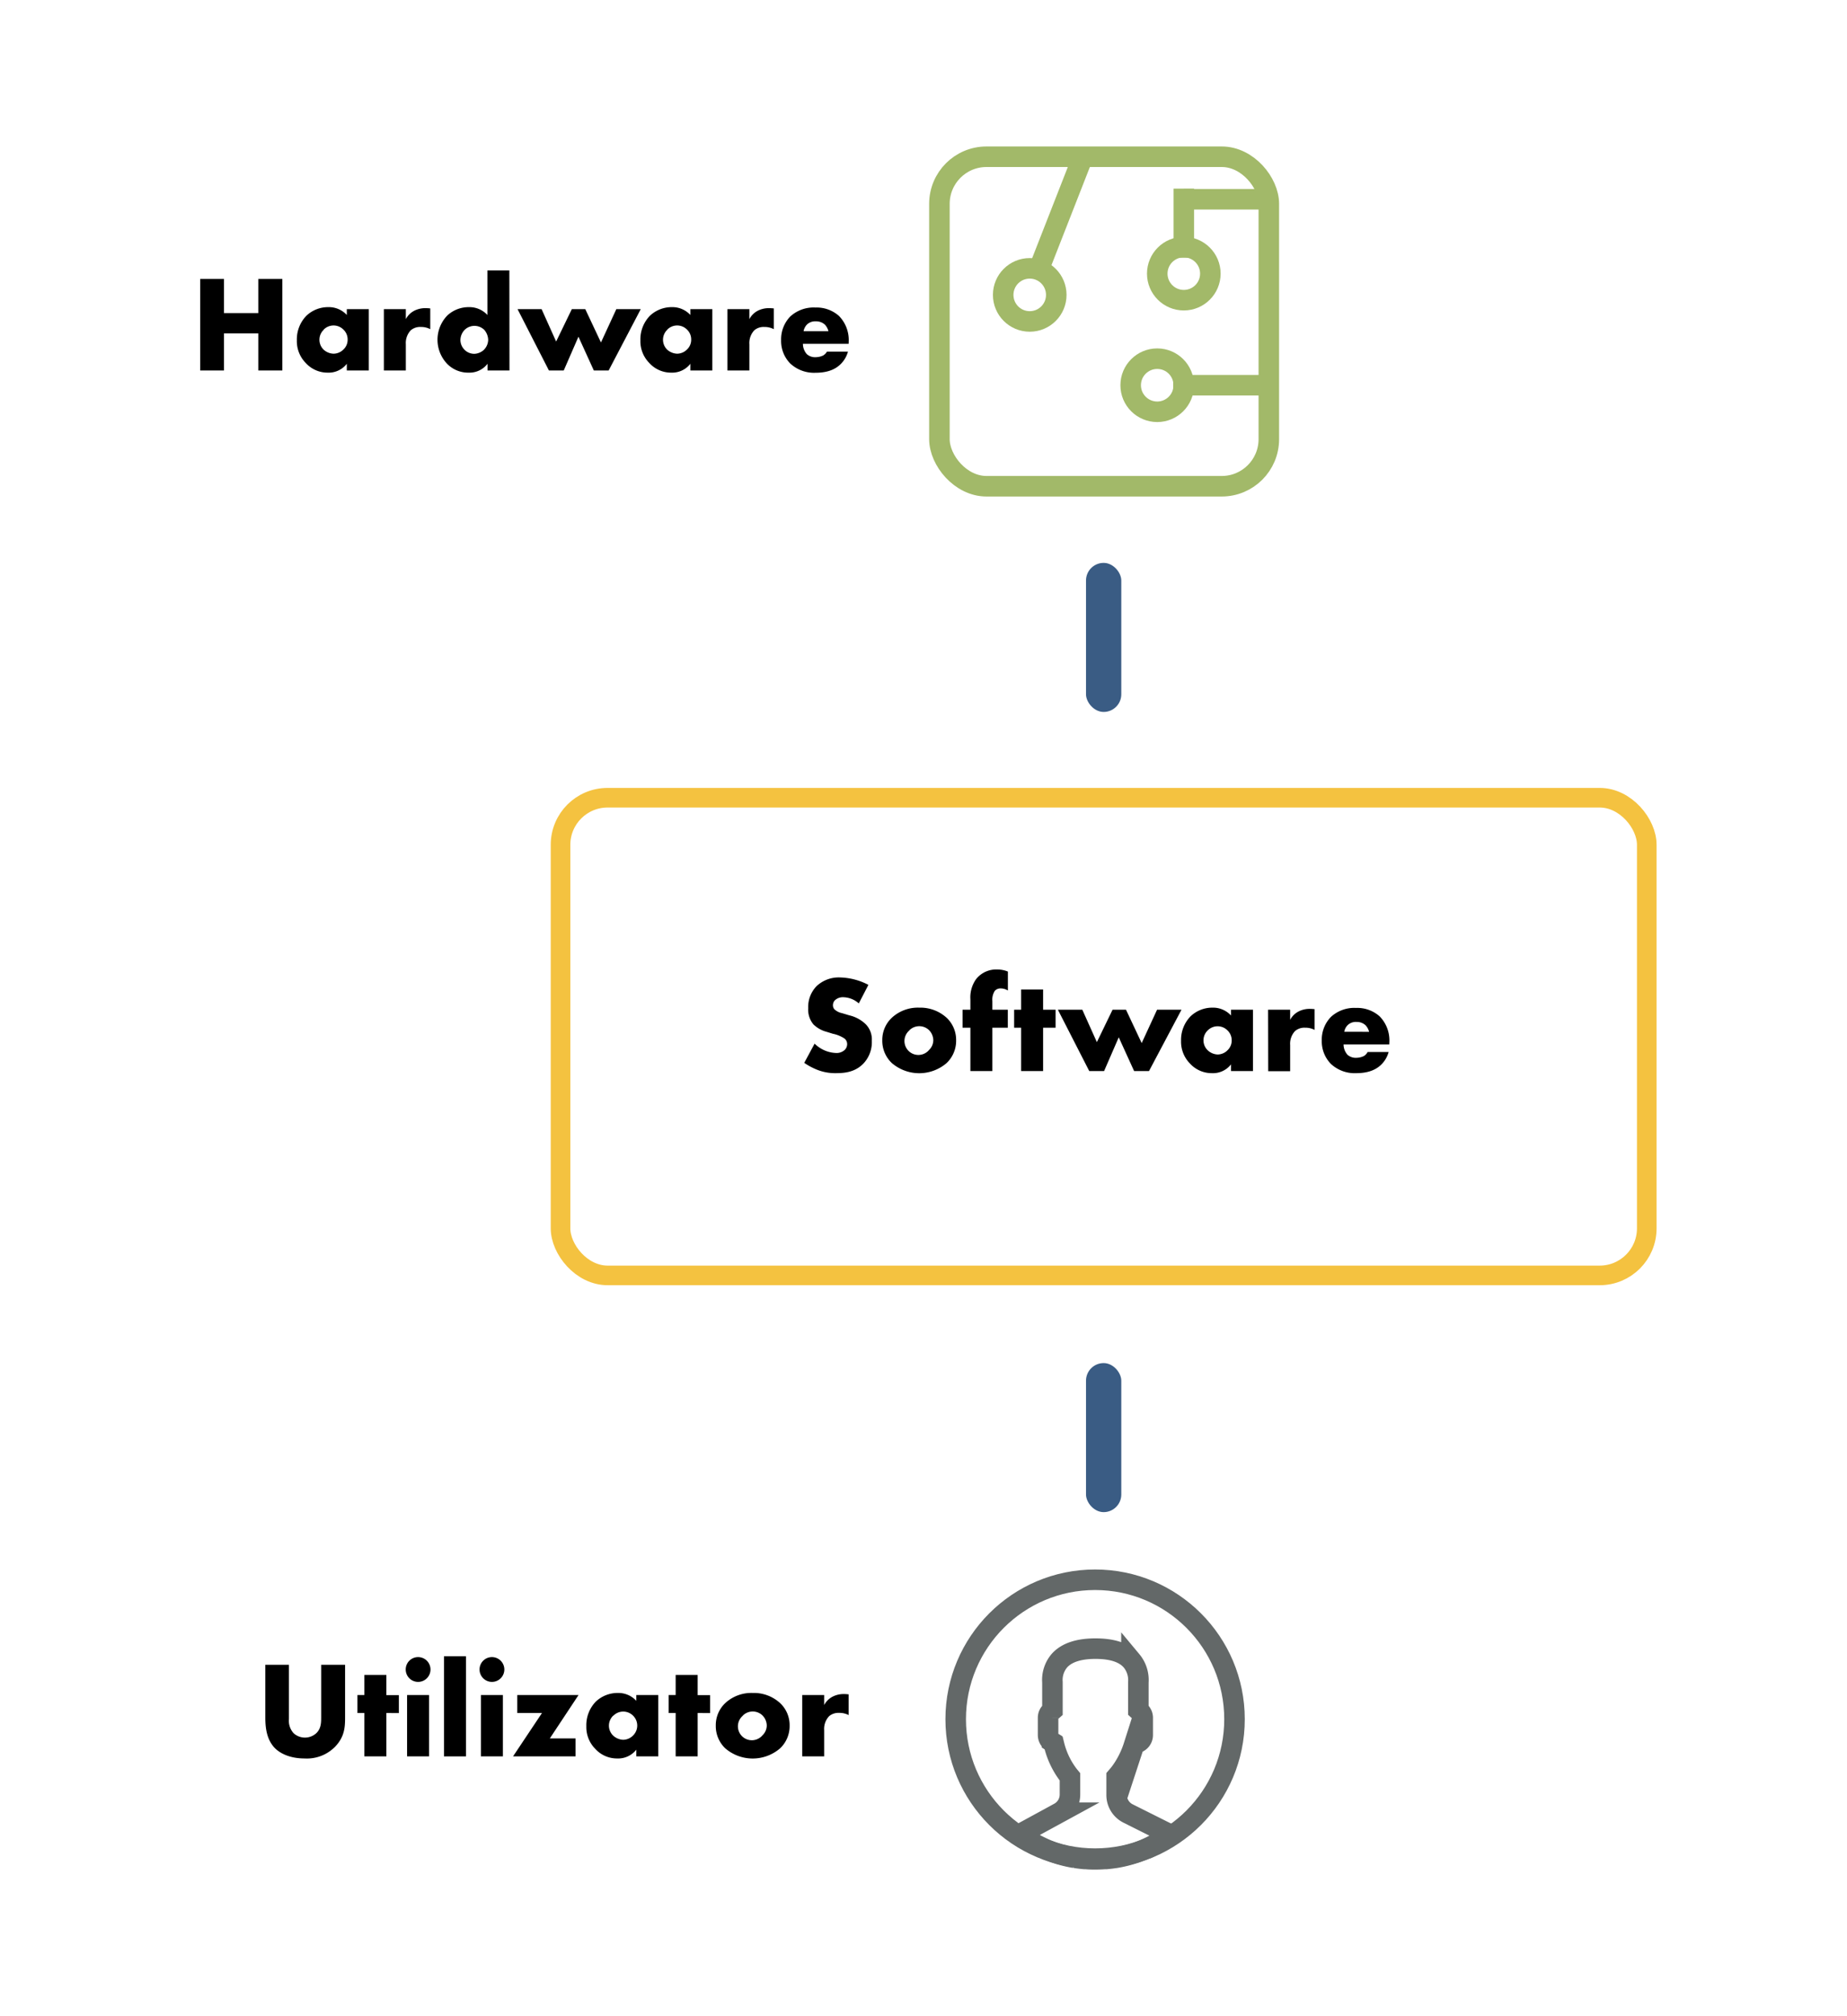<svg id="Layer_1" data-name="Layer 1" xmlns="http://www.w3.org/2000/svg" viewBox="0 0 471 514"><title>Capitolul0</title><path d="M298.05,468c-.44.31-.89.62-1.34.91l-.62.41c-.59.36-1.19.71-1.81,1-.13.08-.27.14-.4.21a32.9,32.9,0,0,1-4.37,1.85l-.16.05c-.78.26-1.57.49-2.38.69h0c-.81.2-1.64.37-2.46.51h-.07c-.77.13-1.56.22-2.34.29l-.42,0q-1.17.09-2.34.09c-.79,0-1.59,0-2.37-.09l-.41,0c-.79-.07-1.58-.16-2.36-.29l-.11,0a31.11,31.11,0,0,1-4.86-1.21l-.15-.05c-.79-.27-1.57-.56-2.33-.89h0c-.72-.31-1.43-.66-2.13-1l-.27-.14c-.64-.34-1.27-.71-1.88-1.1-.19-.11-.37-.23-.55-.35-.56-.37-1.13-.75-1.67-1.16l-.17-.13.12-.07,9.89-5.39a5.3,5.3,0,0,0,2.76-4.65v-4.5l-.29-.35a20.81,20.81,0,0,1-3.75-7.78l-.12-.49-.42-.28a2.08,2.08,0,0,1-1-1.74v-4.43a2,2,0,0,1,.69-1.53l.42-.37v-7l0-.16a7.58,7.58,0,0,1,1.75-5.46c1.81-2.06,4.91-3.1,9.21-3.1s7.37,1,9.19,3.08a7.68,7.68,0,0,1,1.76,5.48V436l.41.37a2.06,2.06,0,0,1,.7,1.53v4.43a2.08,2.08,0,0,1-1.48,2l-.62.2-.2.61a23.31,23.31,0,0,1-3.12,6.3c-.33.46-.65.87-.92,1.18l-.31.36v4.62a5.26,5.26,0,0,0,2.92,4.73l10.59,5.3.2.1Z" style="fill:none;stroke:#636868;stroke-miterlimit:10;stroke-width:5.236px"/><circle cx="279.26" cy="438.29" r="35.55" style="fill:none;stroke:#636868;stroke-miterlimit:10;stroke-width:5.236px"/><path d="M57.12,79.82h8.75V71.11H72V94.45H65.87V85H57.12v9.45H51.06V71.11h6.06Z"/><path d="M88.44,78.81h5.61V94.45H88.44V92.74A5.84,5.84,0,0,1,83.58,95a7.49,7.49,0,0,1-5.64-2.49,7.9,7.9,0,0,1-2.24-5.74,8.64,8.64,0,0,1,2.42-6.26,8,8,0,0,1,5.63-2.21,6.2,6.2,0,0,1,4.69,2Zm-5.88,5.25a3.51,3.51,0,0,0,0,5.11,3.91,3.91,0,0,0,2.52,1,3.6,3.6,0,0,0,2.52-1.09,3.4,3.4,0,0,0,1.05-2.52,3.45,3.45,0,0,0-1.09-2.55,3.54,3.54,0,0,0-5,0Z"/><path d="M97.89,78.81h5.6v2.55a5.06,5.06,0,0,1,2.21-2.17,6.15,6.15,0,0,1,2.9-.63c.14,0,.39,0,1.12.07v5.29a4.93,4.93,0,0,0-2.41-.56,3.66,3.66,0,0,0-2.56.84,4.72,4.72,0,0,0-1.26,3.57v6.68h-5.6Z"/><path d="M129.92,94.45h-5.6V92.74A5.75,5.75,0,0,1,119.59,95a7.5,7.5,0,0,1-5.49-2.17,8.89,8.89,0,0,1,0-12.43,8,8,0,0,1,5.53-2.1,6.22,6.22,0,0,1,4.66,2V68.94h5.6Zm-6.62-5.18a3.71,3.71,0,0,0,1.19-2.66,4.12,4.12,0,0,0-1-2.52,3.59,3.59,0,0,0-5,0,3.84,3.84,0,0,0-1.08,2.66,3.57,3.57,0,0,0,1.08,2.45,3.48,3.48,0,0,0,2.49,1A3.78,3.78,0,0,0,123.3,89.27Z"/><path d="M138.11,78.81l3.71,8.26,4-8.26h3.43l4,8.5,3.92-8.5h6.23l-8.19,15.64h-3.78l-3.92-8.61-3.75,8.61h-3.78l-8-15.64Z"/><path d="M176.05,78.81h5.6V94.45h-5.6V92.74A5.87,5.87,0,0,1,171.18,95a7.47,7.47,0,0,1-5.63-2.49,7.86,7.86,0,0,1-2.24-5.74,8.64,8.64,0,0,1,2.41-6.26,8.07,8.07,0,0,1,5.64-2.21,6.22,6.22,0,0,1,4.69,2Zm-5.88,5.25a3.52,3.52,0,0,0,0,5.11,4,4,0,0,0,2.52,1,3.6,3.6,0,0,0,2.52-1.09,3.4,3.4,0,0,0,1.05-2.52,3.47,3.47,0,0,0-1.08-2.55,3.54,3.54,0,0,0-5,0Z"/><path d="M185.5,78.81h5.6v2.55a5,5,0,0,1,2.2-2.17,6.19,6.19,0,0,1,2.91-.63c.14,0,.38,0,1.12.07v5.29a5,5,0,0,0-2.42-.56,3.63,3.63,0,0,0-2.55.84,4.72,4.72,0,0,0-1.26,3.57v6.68h-5.6Z"/><path d="M216.41,87.66H204.75a4,4,0,0,0,1,2.63,3.15,3.15,0,0,0,2.31.77,4.51,4.51,0,0,0,1.82-.42,2.64,2.64,0,0,0,1-1h5.36a7.09,7.09,0,0,1-1.9,3.22c-1.15,1.12-3,2.17-6.37,2.17a8.88,8.88,0,0,1-6.47-2.38,8.19,8.19,0,0,1-2.31-5.92,8.36,8.36,0,0,1,2.34-6.05,8.83,8.83,0,0,1,6.41-2.28,8.58,8.58,0,0,1,6,2.14,8.79,8.79,0,0,1,2.49,6.58Zm-5.15-3.22a3.78,3.78,0,0,0-.91-1.68,3.29,3.29,0,0,0-2.31-.84,3,3,0,0,0-2.28.84,3.27,3.27,0,0,0-.84,1.68Z"/><rect x="239.56" y="39.96" width="84" height="84" rx="12" ry="12" style="fill:none;stroke:#a2b969;stroke-miterlimit:10;stroke-width:5.236px"/><line x1="276.14" y1="39.96" x2="263.94" y2="71.12" style="fill:none;stroke:#a2b969;stroke-miterlimit:10;stroke-width:5.236px"/><circle cx="262.59" cy="75.18" r="6.77" style="fill:none;stroke:#a2b969;stroke-miterlimit:10;stroke-width:5.236px"/><circle cx="301.88" cy="69.76" r="6.77" style="fill:none;stroke:#a2b969;stroke-miterlimit:10;stroke-width:5.236px"/><circle cx="295.1" cy="98.21" r="6.77" style="fill:none;stroke:#a2b969;stroke-miterlimit:10;stroke-width:5.236px"/><line x1="323.56" y1="98.21" x2="299.17" y2="98.21" style="fill:none;stroke:#a2b969;stroke-miterlimit:10;stroke-width:5.236px"/><line x1="322.2" y1="50.8" x2="301.88" y2="50.8" style="fill:none;stroke:#a2b969;stroke-miterlimit:10;stroke-width:5.236px"/><line x1="301.88" y1="65.7" x2="301.88" y2="48.09" style="fill:none;stroke:#a2b969;stroke-miterlimit:10;stroke-width:5.236px"/><rect x="276.94" y="347.5" width="9" height="38" rx="4.5" ry="4.5" style="fill:#3a5c84"/><rect x="276.94" y="143.5" width="9" height="38" rx="4.5" ry="4.5" style="fill:#3a5c84"/><rect x="142.94" y="203.37" width="277" height="121.78" rx="12" ry="12" style="fill:none;stroke:#f4c240;stroke-miterlimit:10;stroke-width:5px"/><path d="M73.68,424.42v13.83a4.71,4.71,0,0,0,1.19,3.61,4.29,4.29,0,0,0,5.67.1c1.4-1.22,1.36-2.94,1.36-4.23V424.42H88v13.41c0,2.45-.11,5-2.63,7.56a10.07,10.07,0,0,1-7.7,2.91c-3.67,0-6.3-1.26-7.73-2.8-2-2.21-2.28-5.18-2.28-7.67V424.42Z"/><path d="M98.53,436.71v11.06H92.92V436.71H91.14v-4.58h1.78V427h5.61v5.15h3.18v4.58Z"/><path d="M106.61,422.46a3.16,3.16,0,1,1-3.15,3.16A3.15,3.15,0,0,1,106.61,422.46Zm2.8,9.67v15.64h-5.6V432.13Z"/><path d="M118.83,422.25v25.52h-5.61V422.25Z"/><path d="M125.44,422.46a3.16,3.16,0,1,1-3.15,3.16A3.15,3.15,0,0,1,125.44,422.46Zm2.8,9.67v15.64h-5.6V432.13Z"/><path d="M140.21,443.19h6.55v4.58H130.83l7.38-11.06h-6.3v-4.58h15.62Z"/><path d="M162.26,432.13h5.6v15.64h-5.6v-1.71a5.86,5.86,0,0,1-4.87,2.24,7.47,7.47,0,0,1-5.63-2.49,7.86,7.86,0,0,1-2.24-5.74,8.64,8.64,0,0,1,2.41-6.26,8.07,8.07,0,0,1,5.64-2.21,6.2,6.2,0,0,1,4.69,2Zm-5.88,5.25a3.52,3.52,0,0,0,0,5.11,4,4,0,0,0,2.53,1.05,3.6,3.6,0,0,0,2.52-1.09,3.54,3.54,0,0,0,0-5.07,3.54,3.54,0,0,0-5,0Z"/><path d="M177.91,436.71v11.06H172.3V436.71h-1.78v-4.58h1.78V427h5.61v5.15h3.18v4.58Z"/><path d="M198.94,445.71a10.71,10.71,0,0,1-14,0,7.83,7.83,0,0,1-2.41-5.78,7.75,7.75,0,0,1,2.41-5.74,9.78,9.78,0,0,1,7-2.59,9.89,9.89,0,0,1,7,2.59,7.72,7.72,0,0,1,2.42,5.74A7.8,7.8,0,0,1,198.94,445.71Zm-9.49-8.33a3.55,3.55,0,1,0,5,5,3.47,3.47,0,0,0,1.08-2.49,3.78,3.78,0,0,0-1.08-2.55,3.59,3.59,0,0,0-5,0Z"/><path d="M204.57,432.13h5.6v2.55a5.06,5.06,0,0,1,2.21-2.17,6.15,6.15,0,0,1,2.9-.63c.14,0,.39,0,1.13.07v5.29a5,5,0,0,0-2.42-.56,3.66,3.66,0,0,0-2.56.84,4.72,4.72,0,0,0-1.26,3.57v6.68h-5.6Z"/><path d="M207.73,266.06a8.18,8.18,0,0,0,5.36,2.38,3.09,3.09,0,0,0,2.35-.8,2.09,2.09,0,0,0,.59-1.47,1.81,1.81,0,0,0-.66-1.4,8.48,8.48,0,0,0-3-1.23l-1.58-.49a7.6,7.6,0,0,1-3.36-1.89,5.87,5.87,0,0,1-1.33-4.13,7.59,7.59,0,0,1,2.14-5.63,8.23,8.23,0,0,1,6-2.21,16.45,16.45,0,0,1,7.21,1.89L219,255.81a6.15,6.15,0,0,0-4-1.58,2.92,2.92,0,0,0-2,.7,1.73,1.73,0,0,0-.59,1.26,1.58,1.58,0,0,0,.31,1.05,3.89,3.89,0,0,0,2,1.05l1.86.56a8.92,8.92,0,0,1,4.23,2.31,5.53,5.53,0,0,1,1.51,4.17,7.92,7.92,0,0,1-2.21,5.88c-2,2-4.41,2.38-6.89,2.38a12.52,12.52,0,0,1-4.59-.77,16.28,16.28,0,0,1-3.54-1.86Z"/><path d="M241.41,271a10.71,10.71,0,0,1-14,0,7.8,7.8,0,0,1-2.42-5.78,7.72,7.72,0,0,1,2.42-5.74,9.76,9.76,0,0,1,7-2.59,9.92,9.92,0,0,1,7,2.59,7.75,7.75,0,0,1,2.41,5.74A7.83,7.83,0,0,1,241.41,271Zm-9.49-8.33a3.55,3.55,0,1,0,5,5,3.47,3.47,0,0,0,1.08-2.49,3.78,3.78,0,0,0-1.08-2.55,3.59,3.59,0,0,0-5,0Z"/><path d="M253.06,262v11.06h-5.6V262h-2v-4.58h2v-2.63a8,8,0,0,1,1.43-5.14,6.51,6.51,0,0,1,5.43-2.49,7.06,7.06,0,0,1,2.7.53v4.83a3.49,3.49,0,0,0-1.75-.53,2,2,0,0,0-1.58.6,4.15,4.15,0,0,0-.63,2.62v2.21H257V262Z"/><path d="M266,262v11.06h-5.6V262h-1.79v-4.58h1.79v-5.15H266v5.15h3.18V262Z"/><path d="M276,257.42l3.71,8.26,4-8.26h3.43l4,8.5,3.92-8.5h6.23L293,273.06h-3.79l-3.92-8.61-3.74,8.61h-3.78l-8-15.64Z"/><path d="M313.92,257.42h5.6v15.64h-5.6v-1.71a5.82,5.82,0,0,1-4.86,2.24,7.49,7.49,0,0,1-5.64-2.49,7.9,7.9,0,0,1-2.24-5.74,8.64,8.64,0,0,1,2.42-6.26,8,8,0,0,1,5.63-2.21,6.2,6.2,0,0,1,4.69,2ZM308,262.67a3.51,3.51,0,0,0,0,5.11,3.91,3.91,0,0,0,2.52,1.05,3.6,3.6,0,0,0,2.52-1.09,3.4,3.4,0,0,0,1.05-2.52,3.45,3.45,0,0,0-1.09-2.55,3.54,3.54,0,0,0-5,0Z"/><path d="M323.37,257.42H329V260a5.06,5.06,0,0,1,2.21-2.17,6.15,6.15,0,0,1,2.9-.63c.14,0,.39,0,1.12.07v5.29a4.93,4.93,0,0,0-2.41-.56,3.66,3.66,0,0,0-2.56.84,4.72,4.72,0,0,0-1.26,3.57v6.68h-5.6Z"/><path d="M354.28,266.27H342.62a4,4,0,0,0,1,2.63,3.15,3.15,0,0,0,2.31.77,4.51,4.51,0,0,0,1.82-.42,2.57,2.57,0,0,0,1-1.05h5.36a7.15,7.15,0,0,1-1.89,3.22c-1.16,1.12-3,2.17-6.37,2.17a8.86,8.86,0,0,1-6.48-2.38,8.23,8.23,0,0,1-2.31-5.92,8.33,8.33,0,0,1,2.35-6.05,8.79,8.79,0,0,1,6.4-2.28,8.57,8.57,0,0,1,6,2.14,8.75,8.75,0,0,1,2.49,6.58Zm-5.15-3.22a3.78,3.78,0,0,0-.91-1.68,3.28,3.28,0,0,0-2.31-.84,3,3,0,0,0-2.27.84,3.12,3.12,0,0,0-.84,1.68Z"/></svg>